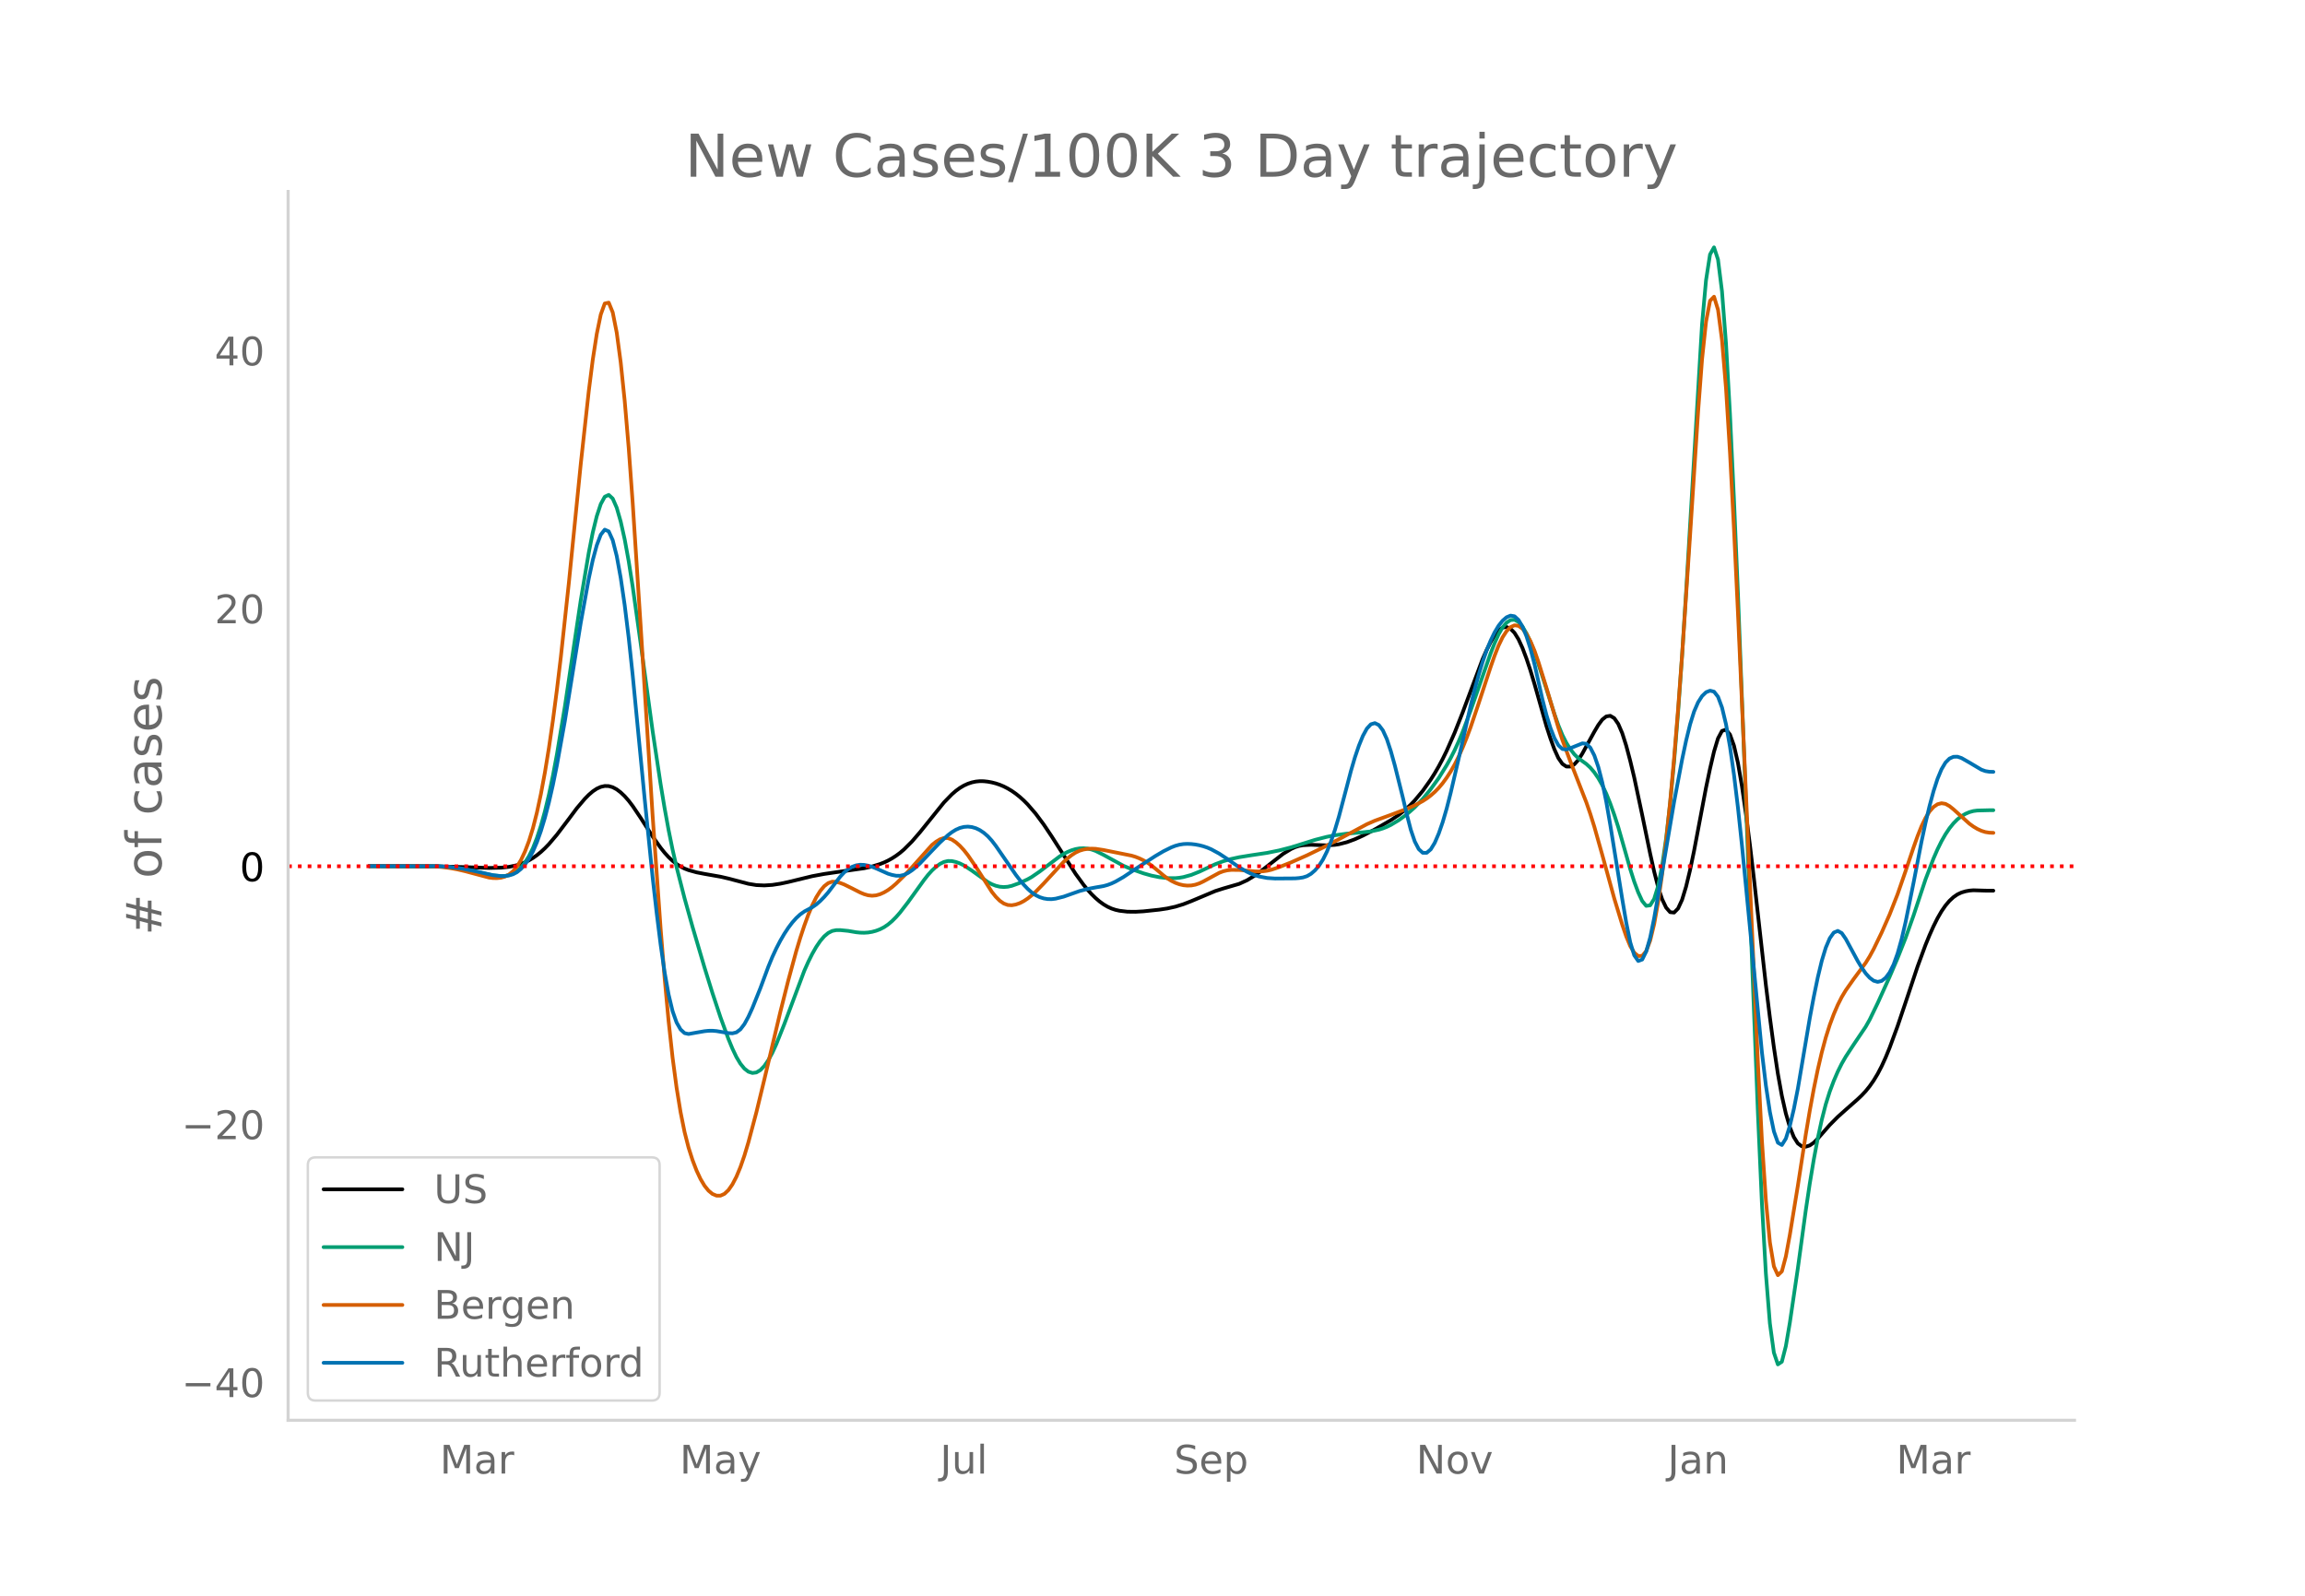 <svg height="864" viewBox="0 0 936 648" width="1248" xmlns="http://www.w3.org/2000/svg" xmlns:xlink="http://www.w3.org/1999/xlink"><defs><style>*{stroke-linecap:butt;stroke-linejoin:round}</style></defs><g id="figure_1"><path d="M0 648h936V0H0z" style="fill:#fff" id="patch_1"/><g id="axes_1"><path d="M117 576.72h725.4V77.76H117z" style="fill:none" id="patch_2"/><path clip-path="url(#p2eb34265b4)" d="m149.973 351.733 29.165.093 9.721.288 9.722.337 4.861-.113 3.24-.334 3.241-.675 1.62-.52 1.62-.655 1.621-.794 1.62-.954 1.62-1.133 1.62-1.317 1.621-1.5 1.62-1.67 3.241-3.82 4.86-6.407 3.241-4.349 3.24-3.82 1.621-1.646 1.62-1.396 1.62-1.078 1.621-.74 1.62-.364 1.62.045 1.62.463 1.621.87 1.62 1.23 1.62 1.544 1.621 1.847 1.62 2.134 3.24 4.81 4.862 7.575 3.24 4.554 1.62 2.025 1.62 1.781 1.621 1.525 1.62 1.272 1.62 1.04 1.621.824 1.62.628 3.24.9 3.241.63 6.481 1.14 3.241.751 8.101 2.131 3.241.524 3.24.137 3.241-.21 3.24-.493 3.241-.688 9.722-2.366 4.86-.903 6.482-.946 9.722-1.364 3.24-.72 3.24-.997 1.621-.638 1.62-.767 1.62-.902 1.62-1.041 1.621-1.197 1.62-1.372 3.241-3.237 3.24-3.75 9.722-12.08 3.24-3.332 1.621-1.4 1.62-1.183 1.62-.962 1.62-.744 1.621-.54 1.62-.346 1.62-.158 1.621.025 1.62.177 1.62.297 1.62.414 1.621.542 1.62.684 1.62.828 1.621.974 1.62 1.129 1.62 1.294 1.62 1.46 1.621 1.628 3.24 3.745 3.241 4.357 3.24 4.835 9.723 15.235 3.24 4.45 1.62 1.99 1.62 1.792 1.62 1.59 1.621 1.386 1.62 1.176 1.62.961 1.621.744 1.62.536 1.62.37 3.241.38 3.24.037 3.241-.182 6.481-.68 3.241-.492 3.24-.714 3.241-.995 3.24-1.259 9.722-4.092 3.241-1.039 6.481-1.884 3.24-1.483 3.241-1.97 3.24-2.398 8.102-6.327 3.24-1.974 1.621-.745 1.62-.514 1.62-.288 3.241-.172 3.24.127 3.241.11 3.24-.21 1.621-.245 3.24-.832 3.241-1.195 3.24-1.459 4.862-2.536 6.48-3.73 3.241-2.15 3.24-2.643 1.621-1.531 1.62-1.692 3.241-3.88 3.24-4.567 1.62-2.56 1.621-2.782 1.62-3.04 1.62-3.304 3.241-7.358 3.24-8.192 8.102-21.668 1.62-3.678 1.62-3.231 1.621-2.743 1.62-2.053 1.62-1.163 1.62-.23 1.621.702 1.62 1.652 1.62 2.613 1.621 3.542 1.62 4.29 1.62 4.856 1.62 5.387 4.862 17.167 1.62 4.995 1.62 4.452 1.62 3.57 1.62 2.348 1.621 1.093 1.62.009 1.62-.902 1.621-1.78 1.62-2.576 4.861-8.854 1.62-2.746 1.62-2.209 1.621-1.289 1.62-.257 1.62.95 1.62 2.332 1.621 3.75 1.62 5.098 1.62 6.104 1.62 6.767 3.242 15.239 3.24 15.717 1.62 7.27 1.62 6.333 1.62 4.915 1.621 3.4 1.62 1.857 1.62.167 1.621-1.669 1.62-3.532 1.62-5.322 1.62-6.734 1.621-7.771 4.861-25.686 1.62-7.697 1.62-6.933 1.62-5.379 1.621-3.033 1.62-.531 1.62 1.975 1.621 4.497 1.62 7.033 1.62 9.455 1.62 11.286 1.621 12.524 1.62 13.645 4.861 43.294 1.62 13.092 1.62 12.12 1.621 10.753 1.62 8.994 1.62 7.187 1.62 5.537 1.621 4.042 1.62 2.578 1.62 1.188 1.621.156 1.62-.514 1.62-1.112 1.62-1.653 4.862-5.543 3.24-3.261 3.24-2.9 4.862-4.287 1.62-1.545 1.62-1.72 1.62-2 1.62-2.312 1.621-2.68 1.62-3.105 1.62-3.54 1.621-3.959 3.24-8.785 3.241-9.606 4.86-14.568 3.241-8.805 1.62-3.951 1.621-3.632 1.62-3.253 1.62-2.813 1.62-2.361 1.621-1.916 1.62-1.5 1.62-1.12 1.621-.76 1.62-.489 1.62-.304 1.62-.136 4.862.15 3.24.022h0" style="fill:none;stroke:#000;stroke-linecap:round;stroke-width:1.5" id="line2d_1"/><path clip-path="url(#p2eb34265b4)" d="m149.973 351.654 27.545.097 4.86.346 4.861.64 4.861.96 8.101 1.792 3.241.28 1.62-.083 1.62-.324 1.62-.6 1.621-.993 1.62-1.497 1.62-2.026 1.621-2.582 1.62-3.275 1.62-4.106 1.62-4.963 1.621-5.83 1.62-6.743 1.62-7.7 1.621-8.637 3.24-19.436 3.241-21.696 3.24-21.651 3.241-19.248 1.62-8.159 1.62-6.607 1.621-4.918 1.62-2.968 1.62-.76 1.62 1.5 1.621 3.702 1.62 5.623 1.62 7.259 1.621 8.838 1.62 10.317 3.24 23.065 4.862 35.626 3.24 21.51 1.62 9.758 1.62 8.876 1.621 7.96 1.62 7.097 3.241 12.663 3.24 11.61 4.861 16.508 3.24 10.406 3.241 9.774 3.241 8.842 1.62 3.926 1.62 3.408 1.62 2.714 1.621 1.985 1.62 1.256 1.62.521 1.621-.216 1.62-.956 1.62-1.685L312 430.5l1.621-2.968 1.62-3.538 3.241-8.118 8.101-21.613 1.62-3.64 1.621-3.269 1.62-2.838 1.62-2.388 1.62-1.898 1.621-1.369 1.62-.831 1.62-.331 1.62-.017 3.241.32 3.241.55 1.62.167 1.62.044 1.62-.101 1.621-.268 1.62-.438 1.62-.617 1.621-.836 1.62-1.097 1.62-1.364 1.62-1.625 1.621-1.843 3.24-4.191 6.482-9.001 1.62-2.074 1.62-1.8 1.62-1.497 1.621-1.186 1.62-.816 1.62-.387 1.62.034 1.621.36 1.62.59 1.62.802 3.241 2.116 6.481 4.652 1.62.875 1.62.633 1.621.384 1.62.132 1.62-.122 1.621-.362 3.24-1.159 3.241-1.516 1.62-.914 3.241-2.225 8.101-6.122 1.62-1 1.621-.838 1.62-.673 1.62-.486 1.62-.274 1.621-.06 1.62.15 1.62.358 1.62.563 3.242 1.621 8.1 4.43 3.241 1.346 4.861 1.718 3.24.919 3.241.654 3.241.362 3.24.02 1.62-.155 1.621-.273 3.24-.888 3.241-1.294 6.481-3.05 3.241-1.21 3.24-.928 3.241-.707 4.86-.79 6.482-.967 4.86-.989 4.862-1.256 4.86-1.516 4.861-1.523 4.861-1.246 3.24-.625 4.862-.66 6.48-.541 3.241-.368 3.24-.693 1.621-.503 1.62-.642 1.62-.783 3.241-1.928 3.24-2.363 3.241-2.862 3.241-3.427 3.24-3.947 3.241-4.475 3.24-5.218 1.621-2.919 1.62-3.192 1.62-3.526 1.62-3.873 3.241-8.667 8.102-23.206 1.62-4.15 1.62-3.617 1.62-2.81 1.62-1.945 1.621-1.069 1.62-.123 1.62.89 1.621 1.889 1.62 2.745 1.62 3.462 1.62 4.148 3.241 9.877 4.861 15.231 1.62 4.615 1.62 3.926 1.621 3.2 1.62 2.583 1.62 2.075 1.621 1.589 3.24 2.324 1.62 1.492 1.621 1.914 1.62 2.351 1.62 2.857 1.621 3.435 1.62 4.016 1.62 4.544 1.62 5.018 3.241 11.328 1.62 5.717 1.62 5.09 1.621 4.367 1.62 3.507 1.62 1.98 1.621-.218 1.62-2.603 1.62-5.262 1.62-8.19 1.621-11.176 1.62-14.153 1.62-17.1 1.621-20.017 1.62-22.927 1.62-25.65 6.482-108.78 1.62-17.977 1.62-10.456 1.62-2.886 1.62 4.92 1.621 12.963 1.62 21.054 1.62 28.76 1.621 34.542 1.62 38.4 4.861 127.387 3.24 83.426 1.62 36.588 1.621 28.716 1.62 20.176 1.62 11.877 1.621 4.791 1.62-1.086 1.62-6.312 1.62-9.495 3.241-22.003 3.241-23.714 1.62-10.827 1.62-9.734 1.62-8.632 1.621-7.488 1.62-6.301 1.62-5.164 1.621-4.318 1.62-3.764 1.62-3.27 1.62-2.81 3.241-4.96 4.861-7.207 1.62-2.87 3.241-6.703 4.861-10.712 3.24-7.57 3.241-8.199 3.24-9.13 4.861-14.658 3.241-8.487 1.62-3.71 1.62-3.286 1.62-2.85 1.621-2.42 1.62-2.016 1.62-1.636 1.621-1.274 1.62-.96 1.62-.697 1.62-.445 1.621-.212 4.861-.122 1.62-.001h0" style="fill:none;stroke:#009e73;stroke-linecap:round;stroke-width:1.5" id="line2d_2"/><path clip-path="url(#p2eb34265b4)" d="m149.973 351.601 24.304.08 4.86.348 3.241.404 3.24.579 3.241.749 9.722 2.593 1.62.198 1.62.027 1.621-.163 1.62-.457 1.62-.852 1.62-1.299 1.621-1.9 1.62-2.657 1.62-3.444 1.621-4.262 1.62-5.236 1.62-6.367 1.62-7.53 1.621-8.699 1.62-9.91 1.62-11.16 1.621-12.396 1.62-13.508 3.24-29.957 4.862-48.553 3.24-29.443 1.62-12.732 1.62-10.45 1.621-7.866 1.62-4.499 1.62-.345 1.62 3.966 1.621 8.205 1.62 12.088 1.62 15.615 1.621 19.07 1.62 22.31 3.24 50.015 4.862 77.102 3.24 45.698 1.62 20.126 1.62 17.536 1.621 14.83 1.62 12.197 1.62 9.942 1.621 8.062 1.62 6.345 1.62 5.066 1.62 4.223 1.621 3.468 1.62 2.722 1.62 2.013 1.62 1.343 1.621.68 1.62.007 1.62-.729 1.621-1.525 1.62-2.33 1.62-3.12 1.62-3.895 1.621-4.665 1.62-5.396 3.241-12.188 3.24-13.367 6.482-27.363 3.24-12.848 3.24-11.901 1.621-5.355 1.62-4.9 1.62-4.428 1.621-3.877 1.62-3.245 1.62-2.594 1.62-1.932 1.621-1.256 1.62-.578 1.62.053 1.62.454 1.621.623 3.24 1.595 3.241 1.655 1.62.677 1.62.471 1.621.171 1.62-.149 1.62-.46 1.621-.732 1.62-.963 1.62-1.187 1.62-1.398 3.241-3.18 3.241-3.48 8.101-9.052 1.62-1.298 1.621-.995 1.62-.551 1.62.033 1.62.622 1.621 1.087 1.62 1.431 1.62 1.75 1.62 2.053 3.242 4.714 6.48 10.162 1.62 2.023 1.621 1.617 1.62 1.118 1.62.6 1.621.105 1.62-.284 1.62-.565 1.62-.823 1.621-1.074 1.62-1.287 1.62-1.459 3.241-3.33 8.102-8.785 1.62-1.452 1.62-1.276 1.62-1.047 1.62-.765 1.621-.484 1.62-.26 1.62-.093 1.62.063 3.242.495 11.341 2.275 1.62.489 1.621.637 1.62.786 1.62.942 1.62 1.106 3.241 2.677 1.62 1.386 1.621 1.213 1.62 1.01 1.62.802 1.62.59 1.621.378 1.62.163 1.62-.063 1.621-.301 1.62-.542 1.62-.763 6.482-3.535 1.62-.608 1.62-.387 1.62-.178 3.241.021 3.24.308 3.241.29 1.62.025 1.62-.086 1.621-.223 1.62-.366 3.24-1.08 4.862-1.946 6.48-2.87 6.482-3.147 6.481-3.389 11.342-6.095 3.24-1.42 6.482-2.364 6.48-2.436 3.241-1.431 3.241-1.74 1.62-1.045 1.62-1.223 1.62-1.42 1.621-1.656 1.62-1.935 1.62-2.22 1.621-2.516 1.62-2.85 1.62-3.224 1.62-3.606 1.621-3.982 1.62-4.335 3.241-9.602 4.86-14.786 1.621-4.617 1.62-4.128 1.62-3.345 1.62-2.5 1.621-1.647 1.62-.739 1.62.224 1.621 1.187 1.62 2.105 1.62 2.974 1.62 3.835 1.621 4.635 3.24 10.437 4.862 16.28 1.62 4.926 3.24 8.738 6.482 16.59 1.62 4.707 1.62 5.18 3.24 11.478 4.862 17.654 3.24 10.65 1.62 4.75 1.62 3.923 1.62 2.68 1.621 1.355 1.62-.063 1.62-1.945 1.621-4.288 1.62-6.709 1.62-9.046 1.62-11.304 1.621-13.545 1.62-15.765 1.62-17.885 1.621-19.904 1.62-21.902 3.24-48.59 3.241-49.957 1.62-21.474 1.621-15.258 1.62-8.46 1.62-1.635 1.62 5.315 1.621 12.393 1.62 19.496 1.62 26.227 1.621 31.098 1.62 34.108 8.102 182.822 1.62 31.247 1.62 24.38 1.62 16.948 1.62 9.725 1.621 3.56 1.62-1.552 1.62-6.086 1.62-8.791 3.241-19.853 3.241-20.976 1.62-9.634 1.62-8.756 1.62-7.873 1.621-6.96 1.62-6.022 1.62-5.107 1.621-4.357 1.62-3.768 1.62-3.212 1.62-2.695 3.241-4.625 4.861-6.557 1.62-2.617 1.62-2.983 3.241-6.689 3.241-7.354 3.24-8.254 3.241-9.366 3.24-9.627 1.62-4.541 1.621-4.078 1.62-3.36 1.62-2.595 1.621-1.834 1.62-1.108 1.62-.418 1.62.266 1.621.903 1.62 1.3 6.482 5.859 1.62 1.16 1.62.97 1.62.75 1.62.506 1.621.254 1.62.065h0" style="fill:none;stroke:#d55e00;stroke-linecap:round;stroke-width:1.5" id="line2d_3"/><path clip-path="url(#p2eb34265b4)" d="m149.973 351.661 27.545.065 4.86.315 4.861.602 4.861.921 8.101 1.815 3.241.364 1.62-.014 1.62-.231 1.62-.483 1.621-.844 1.62-1.315 1.62-1.81 1.621-2.327 1.62-2.975 1.62-3.749 1.62-4.548 1.621-5.357 1.62-6.21 1.62-7.105 1.621-7.979 3.24-17.964 3.241-20.045 3.24-20.016 3.241-17.823 1.62-7.517 1.62-6.004 1.621-4.296 1.62-2.058 1.62.71 1.62 3.585 1.621 6.397 1.62 8.898 1.62 11.086 1.621 13.212 1.62 15.184 4.861 50.188 3.24 31.973 1.621 14.256 1.62 12.972 1.62 11.238 1.62 9.053 1.621 6.78 1.62 4.59 1.62 2.83 1.621 1.498 1.62.355 3.24-.582 3.241-.558 1.62-.166 1.62-.02 1.621.137 4.861.825 1.62.092 1.62-.398 1.62-1.227 1.621-2.122 1.62-2.967 1.62-3.558 3.241-8.07 3.24-8.723 1.621-3.935 1.62-3.5 1.62-3.115 1.621-2.784 1.62-2.464 1.62-2.142 1.62-1.816 1.621-1.486 1.62-1.154 3.241-1.74 1.62-1.113 1.62-1.407 1.62-1.656 1.621-1.86 3.24-4.256 1.62-2.097 1.621-1.746 1.62-1.344 1.62-.948 1.621-.584 1.62-.248 1.62.066 1.62.307 1.621.477 1.62.631 4.861 2.164 1.62.49 1.62.318 1.621.032 1.62-.368 1.62-.773 1.621-1.082 1.62-1.295 1.62-1.49 4.861-5.144 3.241-3.36 3.24-2.967 1.62-1.23 1.621-1 1.62-.714 1.62-.419 1.62-.123 1.621.176 1.62.475 1.62.775 1.621 1.082 1.62 1.413 1.62 1.773 1.62 2.11 4.862 7.043 3.24 4.687 1.62 2.119 1.62 1.919 1.621 1.708 1.62 1.443 1.62 1.122 1.621.799 1.62.513 1.62.268 1.62.029 1.621-.197 3.24-.811 3.241-1.145 3.24-1.144 3.241-.843 3.24-.617 3.242-.554 1.62-.446 1.62-.606 1.62-.76 3.24-1.86 6.482-4.34 6.481-4.196 3.24-1.908 3.241-1.609 1.62-.624 1.62-.447 1.621-.26 1.62-.08 1.62.069 1.621.188 1.62.3 1.62.417 1.62.546 1.621.687 3.24 1.767 3.241 2.132 4.861 3.417 3.24 1.863 1.62.76 1.621.62 1.62.483 3.241.614 3.24.214 8.102-.058 1.62-.135 1.62-.252 1.62-.524 1.621-.95 1.62-1.406 1.62-1.89 1.621-2.505 1.62-3.256 1.62-4.033 1.62-4.785 1.621-5.42 3.24-12.256 1.621-6.187 1.62-5.531 1.62-4.771 1.62-3.97 1.621-2.96 1.62-1.742 1.62-.482 1.62.791 1.621 2.137 1.62 3.554 1.62 4.897 1.621 5.808 3.24 12.958 1.62 6.893 1.621 6.258 1.62 4.772 1.62 3.114 1.621 1.484 1.62-.01 1.62-1.365 1.62-2.656 1.621-3.756 1.62-4.665 1.62-5.535 1.621-6.344 3.24-13.906 4.861-21.524 1.62-6.514 1.621-5.913 1.62-5.292 1.62-4.65 1.62-4.003 1.621-3.358 1.62-2.705 1.62-2.049 1.62-1.391 1.621-.683 1.62.275 1.62 1.486 1.621 2.735 1.62 3.932 1.62 5.077 1.62 6.21 3.241 14.353 1.62 6.31 1.621 5.246 1.62 4.148 1.62 2.902 1.62 1.503 1.621.192 1.62-.534 4.861-1.962 1.62.174 1.62 1.596 1.621 3.148 1.62 4.706 1.62 6.29 1.621 7.902 1.62 9.37 4.861 30.109 1.62 9.533 1.62 7.979 1.62 5.261 1.621 2.312 1.62-.591 1.62-3.265 1.621-5.71 1.62-7.917 3.24-18.632 4.862-28.563 3.24-17.163 1.62-7.649 1.62-6.614 1.621-5.194 1.62-3.745 1.62-2.533 1.621-1.562 1.62-.637 1.62.411 1.62 2.081 1.621 4.371 1.62 6.786 1.62 9.167 1.621 11.38 1.62 13.426 1.62 15.298 3.241 33.38 4.86 50.578 1.621 13.517 1.62 10.724 1.62 7.851 1.621 4.59 1.62.935 1.62-2.604 1.62-5.188 1.621-6.819 1.62-8.256 4.861-28.733 1.62-8.624 1.62-7.844 1.621-6.743 1.62-5.32 1.62-3.827 1.621-2.285 1.62-.7 1.62.895 1.62 2.344 4.862 8.99 1.62 2.691 1.62 2.325 1.62 1.791 1.62 1.197 1.621.473 1.62-.381 1.62-1.261 1.621-2.173 1.62-3.25 1.62-4.494 1.62-5.768 1.621-6.967 3.24-15.993 3.241-16.732 1.62-7.58 1.62-6.805 1.621-5.999 1.62-5.029 1.62-3.898 1.62-2.735 1.621-1.616 1.62-.717 1.62-.042 1.621.541 3.24 1.843 4.861 2.89 1.62.581 1.621.26 1.62.048h0" style="fill:none;stroke:#0072b2;stroke-linecap:round;stroke-width:1.5" id="line2d_4"/><path clip-path="url(#p2eb34265b4)" d="M117 351.76h725.4" style="fill:none;stroke:red;stroke-dasharray:1.5,2.475;stroke-dashoffset:0;stroke-width:1.5" id="line2d_5"/><path d="M117 576.72V77.76" style="fill:none;stroke:#d3d3d3;stroke-linecap:square;stroke-linejoin:miter;stroke-width:1.25" id="patch_3"/><path d="M117 576.72h725.4" style="fill:none;stroke:#d3d3d3;stroke-linecap:square;stroke-linejoin:miter;stroke-width:1.25" id="patch_4"/><g id="matplotlib.axis_1"><g id="xtick_1"><g style="fill:#696969" transform="matrix(.16 0 0 -.16 178.627 598.378)" id="text_1"><defs><path d="M9.813 72.906h14.703l18.593-49.61 18.703 49.61h14.704V0H66.89v64.016l-18.797-50h-9.907l-18.796 50V0H9.813z" id="DejaVuSans-77"/><path d="M34.281 27.484q-10.89 0-15.093-2.484-4.204-2.484-4.204-8.5 0-4.781 3.157-7.594 3.156-2.797 8.562-2.797 7.485 0 12 5.297 4.516 5.297 4.516 14.078v2zm17.922 3.72V0H43.22v8.297Q40.14 3.328 35.547.953q-4.594-2.375-11.234-2.375-8.391 0-13.36 4.719Q6 8.016 6 15.922q0 9.219 6.172 13.906 6.187 4.688 18.437 4.688h12.61v.89q0 6.203-4.078 9.594-4.078 3.39-11.453 3.39-4.688 0-9.141-1.124-4.438-1.125-8.531-3.375v8.312q4.921 1.906 9.562 2.844 4.64.953 9.031.953 11.875 0 17.735-6.156 5.86-6.14 5.86-18.64z" id="DejaVuSans-97"/><path d="M41.11 46.297q-1.516.875-3.297 1.281Q36.03 48 33.89 48q-7.625 0-11.703-4.953-4.079-4.953-4.079-14.234V0H9.08v54.688h9.03v-8.5q2.844 4.984 7.375 7.39Q30.031 56 36.531 56q.922 0 2.047-.125 1.125-.11 2.484-.36z" id="DejaVuSans-114"/></defs><use xlink:href="#DejaVuSans-77"/><use x="86.279" xlink:href="#DejaVuSans-97"/><use x="147.559" xlink:href="#DejaVuSans-114"/></g></g><g id="xtick_2"><g style="fill:#696969" transform="matrix(.16 0 0 -.16 276.017 598.378)" id="text_2"><defs><path d="M32.172-5.078q-3.797-9.766-7.422-12.735-3.61-2.984-9.656-2.984H7.906v7.516h5.282q3.703 0 5.75 1.765Q21-9.766 23.483-3.219l1.61 4.094-22.11 53.813H12.5l17.094-42.766 17.093 42.766h9.516z" id="DejaVuSans-121"/></defs><use xlink:href="#DejaVuSans-77"/><use x="86.279" xlink:href="#DejaVuSans-97"/><use x="147.559" xlink:href="#DejaVuSans-121"/></g></g><g id="xtick_3"><g style="fill:#696969" transform="matrix(.16 0 0 -.16 381.742 598.378)" id="text_3"><defs><path d="M9.813 72.906h9.859V5.078q0-13.187-5-19.14-5-5.954-16.094-5.954h-3.75v8.297h3.078q6.531 0 9.219 3.672Q9.813-4.39 9.813 5.078z" id="DejaVuSans-74"/><path d="M8.5 21.578v33.11h8.984V21.922q0-7.766 3.016-11.656 3.031-3.875 9.094-3.875 7.265 0 11.484 4.64 4.234 4.64 4.234 12.656v31h8.985V0h-8.984v8.406Q42.047 3.422 37.718 1q-4.313-2.422-10.032-2.422-9.421 0-14.312 5.86Q8.5 10.296 8.5 21.578zM31.11 56z" id="DejaVuSans-117"/><path d="M9.422 75.984h8.984V0H9.422z" id="DejaVuSans-108"/></defs><use xlink:href="#DejaVuSans-74"/><use x="29.492" xlink:href="#DejaVuSans-117"/><use x="92.871" xlink:href="#DejaVuSans-108"/></g></g><g id="xtick_4"><g style="fill:#696969" transform="matrix(.16 0 0 -.16 476.772 598.378)" id="text_4"><defs><path d="M53.516 70.516V60.89q-5.61 2.687-10.594 4-4.984 1.328-9.625 1.328-8.047 0-12.422-3.125t-4.375-8.89q0-4.845 2.906-7.313 2.907-2.453 11.016-3.97l5.953-1.218q11.031-2.11 16.281-7.406 5.25-5.297 5.25-14.172 0-10.61-7.11-16.078-7.093-5.469-20.812-5.469-5.172 0-11.015 1.172Q13.14.922 6.89 3.219v10.156q6-3.36 11.765-5.078 5.766-1.703 11.328-1.703 8.438 0 13.032 3.312 4.593 3.328 4.593 9.485 0 5.359-3.297 8.39-3.296 3.032-10.812 4.547L27.484 33.5q-11.03 2.188-15.968 6.875-4.922 4.688-4.922 13.047 0 9.672 6.812 15.234 6.813 5.563 18.766 5.563 5.14 0 10.453-.938 5.328-.922 10.89-2.765z" id="DejaVuSans-83"/><path d="M56.203 29.594v-4.39H14.891q.593-9.282 5.593-14.142 5-4.859 13.938-4.859 5.172 0 10.031 1.266 4.86 1.265 9.656 3.812v-8.5Q49.266.734 44.187-.344 39.11-1.422 33.892-1.422q-13.094 0-20.735 7.61-7.64 7.625-7.64 20.625 0 13.421 7.25 21.296Q20.016 56 32.328 56q11.031 0 17.453-7.11 6.422-7.093 6.422-19.296zm-8.984 2.64q-.094 7.36-4.125 11.75-4.032 4.407-10.672 4.407-7.516 0-12.031-4.25-4.516-4.25-5.203-11.97z" id="DejaVuSans-101"/><path d="M18.11 8.203v-29H9.077v75.484h9.031v-8.296q2.844 4.875 7.157 7.234Q29.594 56 35.594 56q9.968 0 16.187-7.906 6.235-7.907 6.235-20.797T51.78 6.484q-6.218-7.906-16.187-7.906-6 0-10.328 2.375-4.313 2.375-7.157 7.25zm30.578 19.094q0 9.906-4.079 15.547-4.078 5.64-11.203 5.64-7.14 0-11.218-5.64-4.079-5.64-4.079-15.547 0-9.906 4.078-15.547 4.079-5.64 11.22-5.64 7.124 0 11.202 5.64t4.078 15.547z" id="DejaVuSans-112"/></defs><use xlink:href="#DejaVuSans-83"/><use x="63.477" xlink:href="#DejaVuSans-101"/><use x="125" xlink:href="#DejaVuSans-112"/></g></g><g id="xtick_5"><g style="fill:#696969" transform="matrix(.16 0 0 -.16 575.074 598.378)" id="text_5"><defs><path d="M9.813 72.906h13.28l32.329-60.984v60.984h9.562V0h-13.28L19.39 60.984V0H9.813z" id="DejaVuSans-78"/><path d="M30.61 48.39q-7.22 0-11.422-5.64-4.204-5.64-4.204-15.453 0-9.813 4.172-15.453 4.188-5.64 11.453-5.64 7.188 0 11.375 5.655 4.203 5.672 4.203 15.438 0 9.719-4.203 15.406-4.187 5.688-11.375 5.688zm0 7.61q11.718 0 18.406-7.625 6.703-7.61 6.703-21.078 0-13.422-6.703-21.078-6.688-7.64-18.407-7.64-11.765 0-18.437 7.64-6.656 7.656-6.656 21.078 0 13.469 6.656 21.078Q18.844 56 30.609 56z" id="DejaVuSans-111"/><path d="M2.984 54.688H12.5L29.594 8.797l17.093 45.89h9.516L35.687 0H23.485z" id="DejaVuSans-118"/></defs><use xlink:href="#DejaVuSans-78"/><use x="74.805" xlink:href="#DejaVuSans-111"/><use x="135.986" xlink:href="#DejaVuSans-118"/></g></g><g id="xtick_6"><g style="fill:#696969" transform="matrix(.16 0 0 -.16 677.194 598.378)" id="text_6"><defs><path d="M54.89 33.016V0h-8.984v32.719q0 7.765-3.031 11.61-3.031 3.858-9.078 3.858-7.281 0-11.484-4.64-4.204-4.625-4.204-12.64V0H9.08v54.688h9.03v-8.5q3.235 4.937 7.594 7.374Q30.078 56 35.797 56q9.422 0 14.25-5.828 4.844-5.828 4.844-17.156z" id="DejaVuSans-110"/></defs><use xlink:href="#DejaVuSans-74"/><use x="29.492" xlink:href="#DejaVuSans-97"/><use x="90.771" xlink:href="#DejaVuSans-110"/></g></g><g id="xtick_7"><g style="fill:#696969" transform="matrix(.16 0 0 -.16 770.03 598.378)" id="text_7"><use xlink:href="#DejaVuSans-77"/><use x="86.279" xlink:href="#DejaVuSans-97"/><use x="147.559" xlink:href="#DejaVuSans-114"/></g></g></g><g id="matplotlib.axis_2"><g id="ytick_1"><g style="fill:#696969" transform="matrix(.16 0 0 -.16 73.733 567.306)" id="text_8"><defs><path d="M10.594 35.5h62.593v-8.297H10.594z" id="DejaVuSans-8722"/><path d="M37.797 64.313 12.89 25.39h24.906zm-2.594 8.593H47.61V25.391h10.407v-8.203H47.609V0h-9.812v17.188H4.89v9.515z" id="DejaVuSans-52"/><path d="M31.781 66.406q-7.61 0-11.453-7.5Q16.5 51.422 16.5 36.375q0-14.984 3.828-22.484 3.844-7.5 11.453-7.5 7.672 0 11.5 7.5 3.844 7.5 3.844 22.484 0 15.047-3.844 22.531-3.828 7.5-11.5 7.5zm0 7.813q12.266 0 18.735-9.703 6.468-9.688 6.468-28.141 0-18.406-6.468-28.11-6.47-9.687-18.735-9.687-12.25 0-18.718 9.688-6.47 9.703-6.47 28.109 0 18.453 6.47 28.14Q19.53 74.22 31.78 74.22z" id="DejaVuSans-48"/></defs><use xlink:href="#DejaVuSans-8722"/><use x="83.789" xlink:href="#DejaVuSans-52"/><use x="147.412" xlink:href="#DejaVuSans-48"/></g></g><g id="ytick_2"><g style="fill:#696969" transform="matrix(.16 0 0 -.16 73.733 462.572)" id="text_9"><defs><path d="M19.188 8.297h34.421V0H7.33v8.297q5.609 5.812 15.296 15.594 9.703 9.797 12.188 12.64 4.734 5.313 6.609 9 1.89 3.688 1.89 7.25 0 5.813-4.078 9.469-4.078 3.672-10.625 3.672-4.64 0-9.797-1.61-5.14-1.609-11-4.89v9.969Q13.767 71.78 18.938 73q5.188 1.219 9.485 1.219 11.328 0 18.062-5.672 6.735-5.656 6.735-15.125 0-4.5-1.688-8.531-1.672-4.016-6.125-9.485-1.218-1.422-7.765-8.187-6.532-6.766-18.453-18.922z" id="DejaVuSans-50"/></defs><use xlink:href="#DejaVuSans-8722"/><use x="83.789" xlink:href="#DejaVuSans-50"/><use x="147.412" xlink:href="#DejaVuSans-48"/></g></g><g id="ytick_3"><use xlink:href="#DejaVuSans-48" transform="matrix(.16 0 0 -.16 97.32 357.838)" id="text_10"/></g><g id="ytick_4"><g style="fill:#696969" transform="matrix(.16 0 0 -.16 87.14 253.105)" id="text_11"><use xlink:href="#DejaVuSans-50"/><use x="63.623" xlink:href="#DejaVuSans-48"/></g></g><g id="ytick_5"><g style="fill:#696969" transform="matrix(.16 0 0 -.16 87.14 148.371)" id="text_12"><use xlink:href="#DejaVuSans-52"/><use x="63.623" xlink:href="#DejaVuSans-48"/></g></g><g style="fill:#696969" transform="matrix(0 -.2 -.2 0 65.573 379.813)" id="text_13"><defs><path d="M51.125 44H36.922l-4.11-16.313h14.313zm-7.328 27.781-5.078-20.265h14.265L58.11 71.78h7.813L60.89 51.516h15.234V44h-17.14l-4-16.313h15.53V20.22H53.079L48 0h-7.813l5.032 20.219H30.906L25.875 0h-7.86l5.079 20.219H7.719v7.468h17.187L29 44H13.281v7.516h17.625l4.985 20.265z" id="DejaVuSans-35"/><path d="M37.11 75.984V68.5h-8.594q-4.828 0-6.72-1.953-1.874-1.953-1.874-7.031v-4.828h14.797v-6.985H19.922V0H10.89v47.703H2.297v6.984h8.594V58.5q0 9.125 4.25 13.297 4.25 4.187 13.468 4.187z" id="DejaVuSans-102"/><path d="M48.781 52.594v-8.407q-3.812 2.11-7.64 3.157-3.828 1.047-7.735 1.047-8.75 0-13.593-5.547-4.829-5.532-4.829-15.547 0-10.016 4.829-15.563 4.843-5.53 13.593-5.53 3.907 0 7.735 1.046 3.828 1.047 7.64 3.156V2.094Q45.016.344 40.984-.531q-4.015-.89-8.562-.89-12.36 0-19.64 7.765-7.266 7.765-7.266 20.953 0 13.375 7.343 21.031Q20.22 56 33.016 56q4.14 0 8.093-.86 3.953-.843 7.672-2.546z" id="DejaVuSans-99"/><path d="M44.281 53.078v-8.5q-3.797 1.953-7.906 2.922-4.094.984-8.5.984-6.688 0-10.031-2.047-3.344-2.046-3.344-6.156 0-3.125 2.39-4.906 2.391-1.781 9.626-3.39l3.078-.688q9.562-2.047 13.593-5.781 4.032-3.735 4.032-10.422 0-7.625-6.032-12.078-6.03-4.438-16.578-4.438-4.39 0-9.156.86Q10.688.296 5.422 2v9.281q4.984-2.594 9.812-3.89 4.829-1.282 9.579-1.282 6.343 0 9.75 2.172 3.421 2.172 3.421 6.125 0 3.656-2.468 5.61-2.453 1.953-10.813 3.765l-3.125.735q-8.344 1.75-12.062 5.39-3.704 3.64-3.704 9.985 0 7.718 5.47 11.906Q16.75 56 26.811 56q4.97 0 9.36-.734 4.406-.72 8.11-2.188z" id="DejaVuSans-115"/></defs><use xlink:href="#DejaVuSans-35"/><use x="83.789" xlink:href="#DejaVuSans-32"/><use x="115.576" xlink:href="#DejaVuSans-111"/><use x="176.758" xlink:href="#DejaVuSans-102"/><use x="211.963" xlink:href="#DejaVuSans-32"/><use x="243.75" xlink:href="#DejaVuSans-99"/><use x="298.73" xlink:href="#DejaVuSans-97"/><use x="360.01" xlink:href="#DejaVuSans-115"/><use x="412.109" xlink:href="#DejaVuSans-101"/><use x="473.633" xlink:href="#DejaVuSans-115"/></g></g><g style="fill:#696969" transform="matrix(.24 0 0 -.24 278.113 71.76)" id="text_14"><defs><path d="M4.203 54.688h8.985l11.234-42.672 11.172 42.672h10.593l11.235-42.672 11.187 42.672h8.985L63.28 0H52.688L40.922 44.828 29.109 0H18.5z" id="DejaVuSans-119"/><path d="M64.406 67.281v-10.39q-4.984 4.64-10.625 6.922-5.64 2.296-11.984 2.296-12.5 0-19.14-7.64-6.641-7.64-6.641-22.094 0-14.406 6.64-22.047 6.64-7.64 19.14-7.64 6.345 0 11.985 2.296 5.64 2.297 10.625 6.938V5.609Q59.234 2.094 53.437.33q-5.78-1.75-12.218-1.75-16.563 0-26.094 10.124-9.516 10.14-9.516 27.672 0 17.578 9.516 27.703 9.531 10.14 26.094 10.14 6.531 0 12.312-1.734 5.797-1.734 10.875-5.203z" id="DejaVuSans-67"/><path d="M25.39 72.906h8.297L8.297-9.28H0z" id="DejaVuSans-47"/><path d="M12.406 8.297h16.11v55.625l-17.532-3.516v8.985l17.438 3.515h9.86V8.296H54.39V0H12.406z" id="DejaVuSans-49"/><path d="M9.813 72.906h9.859V42.094L52.39 72.906h12.703L28.906 38.922 67.672 0H54.688L19.672 35.11V0h-9.86z" id="DejaVuSans-75"/><path d="M40.578 39.313Q47.656 37.797 51.625 33q3.984-4.781 3.984-11.813 0-10.78-7.422-16.703-7.421-5.906-21.093-5.906-4.578 0-9.438.906-4.86.907-10.031 2.72v9.515q4.094-2.39 8.969-3.61 4.89-1.218 10.218-1.218 9.266 0 14.125 3.656 4.86 3.656 4.86 10.64 0 6.454-4.516 10.079-4.515 3.64-12.562 3.64h-8.5v8.11h8.89q7.266 0 11.125 2.906 3.86 2.906 3.86 8.375 0 5.61-3.985 8.61-3.968 3.015-11.39 3.015-4.063 0-8.703-.89-4.641-.876-10.203-2.72v8.782q5.624 1.562 10.53 2.344 4.907.78 9.25.78 11.235 0 17.766-5.109 6.547-5.093 6.547-13.78 0-6.063-3.468-10.235-3.47-4.172-9.86-5.782z" id="DejaVuSans-51"/><path d="M19.672 64.797V8.109h11.922q15.093 0 22.093 6.829 7 6.843 7 21.593 0 14.64-7 21.453-7 6.813-22.093 6.813zm-9.86 8.11h20.266q21.188 0 31.094-8.813 9.922-8.813 9.922-27.563 0-18.86-9.969-27.703Q51.172 0 30.078 0H9.813z" id="DejaVuSans-68"/><path d="M18.313 70.219V54.688h18.5v-6.985h-18.5V18.016q0-6.688 1.828-8.594 1.828-1.906 7.453-1.906h9.218V0h-9.218q-10.407 0-14.36 3.875-3.953 3.89-3.953 14.14v29.688H2.687v6.984h6.594V70.22z" id="DejaVuSans-116"/><path d="M9.422 54.688h8.984V-.984q0-10.438-3.984-15.125-3.969-4.688-12.813-4.688h-3.421v7.61H.594q5.125 0 6.968 2.374 1.86 2.36 1.86 9.829zm0 21.296h8.984v-11.39H9.422z" id="DejaVuSans-106"/></defs><use xlink:href="#DejaVuSans-78"/><use x="74.805" xlink:href="#DejaVuSans-101"/><use x="136.328" xlink:href="#DejaVuSans-119"/><use x="218.115" xlink:href="#DejaVuSans-32"/><use x="249.902" xlink:href="#DejaVuSans-67"/><use x="319.727" xlink:href="#DejaVuSans-97"/><use x="381.006" xlink:href="#DejaVuSans-115"/><use x="433.105" xlink:href="#DejaVuSans-101"/><use x="494.629" xlink:href="#DejaVuSans-115"/><use x="546.729" xlink:href="#DejaVuSans-47"/><use x="580.42" xlink:href="#DejaVuSans-49"/><use x="644.043" xlink:href="#DejaVuSans-48"/><use x="707.666" xlink:href="#DejaVuSans-48"/><use x="771.289" xlink:href="#DejaVuSans-75"/><use x="836.865" xlink:href="#DejaVuSans-32"/><use x="868.652" xlink:href="#DejaVuSans-51"/><use x="932.275" xlink:href="#DejaVuSans-32"/><use x="964.063" xlink:href="#DejaVuSans-68"/><use x="1041.064" xlink:href="#DejaVuSans-97"/><use x="1102.344" xlink:href="#DejaVuSans-121"/><use x="1161.523" xlink:href="#DejaVuSans-32"/><use x="1193.311" xlink:href="#DejaVuSans-116"/><use x="1232.52" xlink:href="#DejaVuSans-114"/><use x="1273.633" xlink:href="#DejaVuSans-97"/><use x="1334.912" xlink:href="#DejaVuSans-106"/><use x="1362.695" xlink:href="#DejaVuSans-101"/><use x="1424.219" xlink:href="#DejaVuSans-99"/><use x="1479.199" xlink:href="#DejaVuSans-116"/><use x="1518.408" xlink:href="#DejaVuSans-111"/><use x="1579.59" xlink:href="#DejaVuSans-114"/><use x="1620.703" xlink:href="#DejaVuSans-121"/></g><g id="legend_1"><path d="M128.2 568.72h136.45q3.2 0 3.2-3.2v-92.34q0-3.2-3.2-3.2H128.2q-3.2 0-3.2 3.2v92.34q0 3.2 3.2 3.2z" style="fill:none;opacity:.8;stroke:#ccc;stroke-linejoin:miter" id="patch_5"/><path d="M131.4 482.938h32" style="fill:none;stroke:#000;stroke-linecap:round;stroke-width:1.5" id="line2d_6"/><g style="fill:#696969" transform="matrix(.16 0 0 -.16 176.2 488.538)" id="text_15"><defs><path d="M8.688 72.906h9.921V28.61q0-11.718 4.235-16.875 4.25-5.14 13.781-5.14 9.469 0 13.719 5.14 4.25 5.157 4.25 16.875v44.297H64.5V27.391q0-14.25-7.063-21.532-7.046-7.28-20.812-7.28-13.828 0-20.89 7.28-7.047 7.282-7.047 21.532z" id="DejaVuSans-85"/></defs><use xlink:href="#DejaVuSans-85"/><use x="73.193" xlink:href="#DejaVuSans-83"/></g><path d="M131.4 506.423h32" style="fill:none;stroke:#009e73;stroke-linecap:round;stroke-width:1.5" id="line2d_8"/><g style="fill:#696969" transform="matrix(.16 0 0 -.16 176.2 512.023)" id="text_16"><use xlink:href="#DejaVuSans-78"/><use x="74.805" xlink:href="#DejaVuSans-74"/></g><path d="M131.4 529.908h32" style="fill:none;stroke:#d55e00;stroke-linecap:round;stroke-width:1.5" id="line2d_10"/><g style="fill:#696969" transform="matrix(.16 0 0 -.16 176.2 535.508)" id="text_17"><defs><path d="M19.672 34.813V8.108H35.5q7.953 0 11.781 3.297 3.844 3.297 3.844 10.078 0 6.844-3.844 10.078-3.828 3.25-11.781 3.25zm0 29.984V42.828h14.61q7.218 0 10.75 2.703 3.546 2.719 3.546 8.282 0 5.515-3.547 8.25-3.531 2.734-10.75 2.734zm-9.86 8.11h25.204q11.28 0 17.375-4.688Q58.5 63.53 58.5 54.89q0-6.703-3.125-10.657-3.125-3.953-9.188-4.922 7.282-1.562 11.313-6.53 4.031-4.954 4.031-12.376 0-9.765-6.64-15.093Q48.25 0 35.984 0H9.812z" id="DejaVuSans-66"/><path d="M45.406 27.984q0 9.766-4.031 15.125-4.016 5.375-11.297 5.375-7.219 0-11.25-5.375-4.031-5.359-4.031-15.125 0-9.718 4.031-15.093t11.25-5.375q7.281 0 11.297 5.375 4.031 5.375 4.031 15.093zm8.985-21.203q0-13.953-6.203-20.765Q42-20.797 29.203-20.797q-4.734 0-8.937.703-4.203.703-8.157 2.172v8.735q3.954-2.141 7.813-3.157 3.86-1.031 7.86-1.031 8.843 0 13.234 4.61 4.39 4.609 4.39 13.937v4.453q-2.781-4.844-7.125-7.234Q33.938 0 27.875 0 17.828 0 11.672 7.656q-6.156 7.672-6.156 20.328 0 12.688 6.156 20.344Q17.828 56 27.875 56q6.063 0 10.406-2.39 4.344-2.391 7.125-7.22v8.297h8.985z" id="DejaVuSans-103"/></defs><use xlink:href="#DejaVuSans-66"/><use x="68.604" xlink:href="#DejaVuSans-101"/><use x="130.127" xlink:href="#DejaVuSans-114"/><use x="169.49" xlink:href="#DejaVuSans-103"/><use x="232.967" xlink:href="#DejaVuSans-101"/><use x="294.49" xlink:href="#DejaVuSans-110"/></g><path d="M131.4 553.393h32" style="fill:none;stroke:#0072b2;stroke-linecap:round;stroke-width:1.5" id="line2d_12"/><g style="fill:#696969" transform="matrix(.16 0 0 -.16 176.2 558.992)" id="text_18"><defs><path d="M44.39 34.188q3.172-1.079 6.172-4.594 3-3.516 6.032-9.672L66.609 0H56l-9.313 18.703q-3.624 7.328-7.015 9.719-3.39 2.39-9.25 2.39h-10.75V0h-9.86v72.906h22.266q12.5 0 18.656-5.234 6.157-5.219 6.157-15.766 0-6.89-3.203-11.437-3.204-4.532-9.297-6.282zM19.673 64.797V38.922h12.406q7.125 0 10.766 3.297 3.64 3.297 3.64 9.687 0 6.39-3.64 9.64-3.64 3.25-10.766 3.25z" id="DejaVuSans-82"/><path d="M54.89 33.016V0h-8.984v32.719q0 7.765-3.031 11.61-3.031 3.858-9.078 3.858-7.281 0-11.484-4.64-4.204-4.625-4.204-12.64V0H9.08v75.984h9.03V46.188q3.235 4.937 7.594 7.374Q30.078 56 35.797 56q9.422 0 14.25-5.828 4.844-5.828 4.844-17.156z" id="DejaVuSans-104"/><path d="M45.406 46.39v29.594h8.985V0h-8.985v8.203Q42.578 3.328 38.25.953q-4.313-2.375-10.375-2.375-9.906 0-16.14 7.906-6.22 7.922-6.22 20.813 0 12.89 6.22 20.797Q17.968 56 27.874 56q6.063 0 10.375-2.375 4.328-2.36 7.156-7.234zm-30.61-19.093q0-9.906 4.079-15.547 4.078-5.64 11.203-5.64 7.125 0 11.219 5.64 4.11 5.64 4.11 15.547 0 9.906-4.11 15.547-4.094 5.64-11.219 5.64-7.125 0-11.203-5.64-4.078-5.64-4.078-15.547z" id="DejaVuSans-100"/></defs><use xlink:href="#DejaVuSans-82"/><use x="64.982" xlink:href="#DejaVuSans-117"/><use x="128.361" xlink:href="#DejaVuSans-116"/><use x="167.57" xlink:href="#DejaVuSans-104"/><use x="230.949" xlink:href="#DejaVuSans-101"/><use x="292.473" xlink:href="#DejaVuSans-114"/><use x="333.586" xlink:href="#DejaVuSans-102"/><use x="368.791" xlink:href="#DejaVuSans-111"/><use x="429.973" xlink:href="#DejaVuSans-114"/><use x="469.336" xlink:href="#DejaVuSans-100"/></g></g></g></g><defs><clipPath id="p2eb34265b4"><path d="M117 77.76h725.4v498.96H117z"/></clipPath></defs></svg>